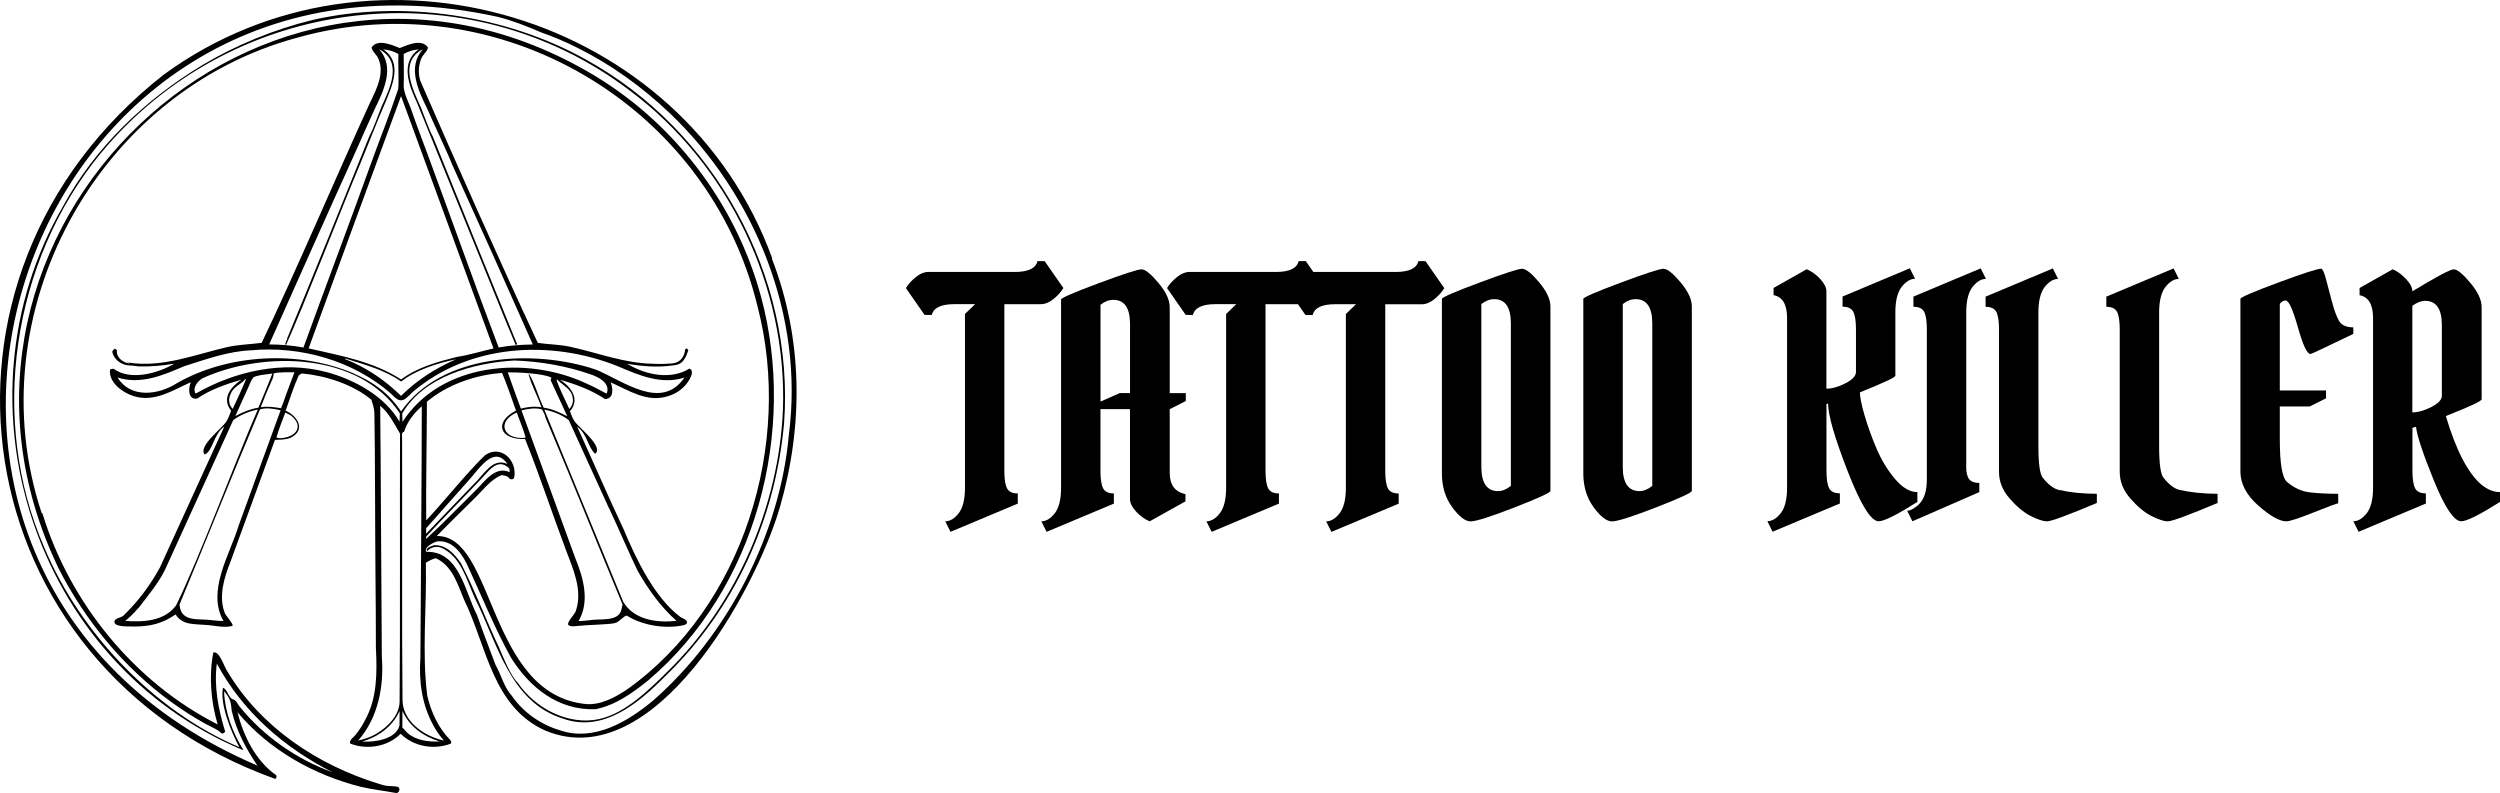 <?xml version="1.0" encoding="UTF-8"?>
<svg id="Capa_2" data-name="Capa 2" xmlns="http://www.w3.org/2000/svg" viewBox="0 0 430.3 136.49">
  <defs>
    <style>
      .cls-1 {
        fill: #000;
        stroke-width: 0px;
      }
    </style>
  </defs>
  <g id="Capa_1-2" data-name="Capa 1">
    <g>
      <g>
        <path class="cls-1" d="M179.19,52.35c.68,0,1.38-.28,2.09-.85.72-.57,1.3-1.2,1.75-1.92l-3.22-4.63h-1.24c-.3,1.24-1.6,1.86-3.9,1.86h-14.91c-.68,0-1.38.28-2.09.85-.72.57-1.3,1.2-1.75,1.92l3.22,4.63h1.24c.3-1.24,1.6-1.86,3.9-1.86h3.56l-1.75,1.69v29.93c0,1.92-.34,3.35-1.02,4.29-.75.98-1.54,1.47-2.37,1.47l.9,1.81,11.58-4.86v-1.75c-.94,0-1.56-.3-1.86-.9-.3-.6-.45-1.6-.45-2.99v-28.68h6.32Z"/>
        <path class="cls-1" d="M201.33,52.86c0-1.24-.65-2.63-1.95-4.18s-2.27-2.32-2.91-2.32-3.11.8-7.4,2.4c-4.29,1.6-6.44,2.53-6.44,2.8v32.41c0,1.92-.34,3.35-1.02,4.29-.75.98-1.54,1.47-2.37,1.47l.9,1.81,11.58-4.86v-1.75c-.94,0-1.56-.3-1.86-.9-.3-.6-.45-1.6-.45-2.99v-10.62h5.08v15.47c0,.68.36,1.4,1.07,2.17.71.77,1.49,1.33,2.32,1.67l6.16-3.44v-1.24c-1.81-.38-2.71-1.6-2.71-3.67v-10.95l2.77-1.41v-1.35h-2.77v-14.8ZM194.5,67.65h-1.75l-3.33,1.47v-16.66c.72-.57,1.45-.85,2.2-.85,1.92,0,2.88,1.39,2.88,4.18v11.86Z"/>
        <path class="cls-1" d="M245.37,44.95h-1.24c-.3,1.24-1.6,1.86-3.9,1.86h-14.18l-1.29-1.86h-1.24c-.3,1.24-1.6,1.86-3.9,1.86h-14.91c-.68,0-1.38.28-2.09.85-.72.57-1.3,1.2-1.75,1.92l3.22,4.63h1.24c.3-1.24,1.6-1.86,3.9-1.86h3.56l-1.75,1.69v29.93c0,1.92-.34,3.35-1.02,4.29-.75.98-1.54,1.47-2.37,1.47l.9,1.81,11.58-4.86v-1.75c-.94,0-1.56-.3-1.86-.9-.3-.6-.45-1.6-.45-2.99v-28.68h5.59l1.29,1.86h1.24c.3-1.24,1.6-1.86,3.9-1.86h3.56l-1.75,1.69v29.93c0,1.92-.34,3.35-1.02,4.29-.75.98-1.54,1.47-2.37,1.47l.9,1.81,11.58-4.86v-1.75c-.94,0-1.56-.3-1.86-.9-.3-.6-.45-1.6-.45-2.99v-28.68h6.32c.68,0,1.38-.28,2.09-.85.72-.57,1.3-1.2,1.75-1.92l-3.22-4.63Z"/>
        <path class="cls-1" d="M262.02,46.25c-.64,0-3.11.8-7.4,2.4-4.29,1.6-6.44,2.53-6.44,2.8v30.04c0,2.26.59,4.2,1.78,5.82s2.24,2.43,3.16,2.43,3.44-.8,7.56-2.4c4.12-1.6,6.18-2.55,6.18-2.85v-31.73c0-1.24-.65-2.63-1.95-4.18-1.3-1.54-2.27-2.31-2.91-2.31ZM260.05,83.63c-.75.6-1.49.9-2.2.9-1.92,0-2.88-1.39-2.88-4.18v-28.01c.72-.57,1.45-.85,2.2-.85,1.92,0,2.88,1.39,2.88,4.18v27.95Z"/>
        <path class="cls-1" d="M286.36,46.25c-.64,0-3.11.8-7.4,2.4-4.29,1.6-6.44,2.53-6.44,2.8v30.04c0,2.26.59,4.2,1.78,5.82s2.24,2.43,3.16,2.43,3.44-.8,7.56-2.4c4.12-1.6,6.18-2.55,6.18-2.85v-31.73c0-1.24-.65-2.63-1.95-4.18-1.3-1.54-2.27-2.31-2.91-2.31ZM284.39,83.63c-.75.6-1.49.9-2.2.9-1.92,0-2.88-1.39-2.88-4.18v-28.01c.72-.57,1.45-.85,2.2-.85,1.92,0,2.88,1.39,2.88,4.18v27.95Z"/>
        <path class="cls-1" d="M330.01,84.7c-1.28,0-2.56-.75-3.84-2.26-1.28-1.51-2.34-3.26-3.19-5.25s-1.53-3.91-2.06-5.73c-.53-1.83-.79-3.13-.79-3.93,4.14-1.66,6.18-2.62,6.1-2.88v-10.9c0-1.92.34-3.35,1.02-4.29.75-.98,1.54-1.47,2.37-1.47l-.9-1.81-11.58,4.86v1.75c.94,0,1.56.3,1.86.9.3.6.45,1.6.45,2.99v7.34c0,.68-.6,1.33-1.81,1.95-1.21.62-2.3.93-3.28.93v-16.77c0-.64-.36-1.35-1.07-2.12-.72-.77-1.49-1.33-2.32-1.67l-5.7,3.22v1.24c1.54.3,2.32,1.6,2.32,3.9v29.25c0,1.92-.34,3.35-1.02,4.29-.75.98-1.54,1.47-2.37,1.47l.9,1.81,11.58-4.86v-1.75c-.94,0-1.56-.3-1.86-.9-.3-.6-.45-1.6-.45-2.99v-11.46l.28-.11c0,2,1.12,5.87,3.36,11.63,2.24,5.76,4.02,8.64,5.34,8.64.94,0,3.16-1.11,6.67-3.33v-1.69Z"/>
        <path class="cls-1" d="M338.43,80.3v-26.54c0-1.92.34-3.35,1.02-4.29.75-.98,1.54-1.47,2.37-1.47l-.9-1.81-11.58,4.86v1.75c.94,0,1.56.3,1.86.9.3.6.45,1.6.45,2.99v25.81c0,1.84-.39,3.22-1.19,4.12-.3.34-.67.64-1.1.9-.43.26-.8.39-1.1.39l.9,1.81s3.88-1.67,11.52-5.02v-1.58c-.83,0-1.41-.22-1.75-.65-.34-.43-.51-1.16-.51-2.17Z"/>
        <path class="cls-1" d="M351.64,82.28c-.53-.6-.79-2.41-.79-5.42v-23.09c0-1.92.34-3.35,1.02-4.29.75-.98,1.54-1.47,2.37-1.47l-.9-1.81-11.58,4.86v1.75c.94,0,1.56.3,1.86.9.3.6.45,1.6.45,2.99v24.51c0,1.66.6,3.18,1.81,4.57,1.21,1.39,2.41,2.4,3.62,3.02,1.21.62,2.15.93,2.85.93s3.55-1.05,8.56-3.16v-1.58c-2.41,0-4.61-.23-6.61-.68-.87-.23-1.75-.9-2.65-2.03Z"/>
        <path class="cls-1" d="M372.42,82.28c-.53-.6-.79-2.41-.79-5.42v-23.09c0-1.92.34-3.35,1.02-4.29.75-.98,1.54-1.47,2.37-1.47l-.9-1.81-11.58,4.86v1.75c.94,0,1.56.3,1.86.9.3.6.45,1.6.45,2.99v24.51c0,1.66.6,3.18,1.81,4.57,1.21,1.39,2.41,2.4,3.62,3.02,1.21.62,2.15.93,2.85.93s3.55-1.05,8.56-3.16v-1.58c-2.41,0-4.61-.23-6.61-.68-.87-.23-1.75-.9-2.65-2.03Z"/>
        <path class="cls-1" d="M401.35,51.84c-.4-1.54-.74-2.86-1.04-3.95-.3-1.09-.57-1.64-.79-1.64-.64,0-3.12.8-7.43,2.4-4.31,1.6-6.47,2.53-6.47,2.8v29.7c0,2.11,1.03,4.07,3.08,5.87,2.05,1.81,3.66,2.71,4.83,2.71.57,0,2.15-.52,4.74-1.55,2.6-1.04,3.99-1.55,4.18-1.55v-1.64c-1.7,0-3.28-.07-4.75-.23-1.47-.15-2.82-.75-4.06-1.81-.83-.72-1.24-3.16-1.24-7.34v-5.65h5.14l2.82-1.41v-1.35h-7.96v-14.91c.3-.38.64-.57,1.02-.57.53,0,1.22,1.54,2.09,4.6.87,3.07,1.58,4.6,2.15,4.6.15,0,1.21-.48,3.19-1.44,1.97-.96,3.38-1.63,4.2-2.01v-1.13c-1.2,0-2.02-.37-2.45-1.1-.43-.73-.85-1.87-1.24-3.42Z"/>
        <path class="cls-1" d="M427.08,83.41c-2.33-2.03-4.37-5.97-6.1-11.8,4.1-1.62,6.16-2.58,6.16-2.88v-15.87c0-1.24-.65-2.63-1.95-4.18s-2.25-2.32-2.85-2.32-2.97,1.26-7.12,3.78c0-.64-.38-1.36-1.13-2.15-.75-.79-1.51-1.34-2.26-1.64l-5.7,3.22v1.24c1.54.3,2.32,1.6,2.32,3.9v29.25c0,1.92-.34,3.35-1.02,4.29-.75.98-1.54,1.47-2.37,1.47l.9,1.81,11.58-4.86v-1.75c-.94,0-1.56-.3-1.86-.9-.3-.6-.45-1.6-.45-2.99v-7.4l.62-.17c.15,1.51,1.18,4.59,3.07,9.26,1.9,4.67,3.47,7,4.71,7,.94,0,3.16-1.11,6.67-3.33v-1.69c-1.09,0-2.16-.43-3.22-1.3ZM420.3,68.1c0,.68-.6,1.33-1.81,1.95-1.21.62-2.3.93-3.28.93v-18.35c.79-.56,1.53-.85,2.2-.85,1.92,0,2.88,1.39,2.88,4.18v12.14Z"/>
      </g>
      <path class="cls-1" d="M132.92,44.47C117.64,2.44,64.28-13.45,28.26,12.79-16.63,47.85-6.41,114.75,47.38,134.07c.21-.15.27-.39.17-.63-3.57-2.5-5.63-6.74-6.68-10.86,5.41,6.48,13.16,10.83,21.3,12.86,1.98.47,4,.67,6,1.05.5.07.81-.76.37-1.02-.3-.17-1.64-.16-2.05-.22-.44-.06-.89-.23-1.31-.35-10.5-3.22-20.35-9.76-26.03-19.32-.55-.74-1.4-3.67-2.44-3.26-.78,4.08-.41,8.4.75,12.37-14.36-7.29-25.43-20.91-30.14-36.27.01,0,.03.02.04.03-.06-.07-.13-.14-.21-.2C-4.13,54.12,16.61,15.7,51.33,6.44c34.43-9.64,70.69,11.65,79.08,46.39h0c6.09,23.51-2.43,51.66-22.57,65.9-2.06,1.35-4.47,2.66-7.01,2.45-16.94-1.71-15.62-29.09-25.65-28.92,2.03-2.11,4.14-4.14,6.21-6.2,1.56-1.46,2.94-3.48,4.96-4.29.37.07.98.13,1.22.45.22.35.62.38.91.08.66-2.97-2.22-5.89-5.01-3.94-3,2.89-7.23,8.16-10.11,11.21-.06-5.63.11-14.68.12-20.42,3.44-2.93,8.46-4.67,12.94-4.95.89,2.11,1.62,4.32,2.4,6.48-3.96,2.02-2.74,5.08,1.55,4.88,2.22,5.41,4.91,13.48,7,19,1.24,3.33,2.94,6.93,1.77,10.52-.25.78-1.39,1.72-1.37,2.39.34.61,1.66.19,2.24.23,0,0,0,0,0,0,.95-.15,5.04-.2,5.89-.47.72-.18,1.41-1.23,2-1.27,2.6,1.67,6.53,2.32,9.61,1.68.31-.06.57-.13.75-.42.03-.58-.69-.76-1.11-.99-4.46-3.32-7.61-9.88-9.81-15.12-2.72-5.79-5.34-11.86-8-17.69,1.81,1.38,1.75,3.41,3.1,4.69,1.55-1.19-2.83-4.53-3.52-5.57-.36-.48-.59-1.16-.82-1.75,1.8-2.09.2-4.19-1.69-5.42,2.67.76,5.4,1.75,7.72,3.31,1.55-.03,1.4-1.82.98-2.87,3.15,1.4,6.29,3.53,9.87,2.38,1.59-.48,2.97-1.51,3.76-2.99.29-.54.67-1.48-.08-1.76-3.21,2.02-7.63,1.06-10.7-.82,2.64.44,5.33.66,8,.26,1.3-.14,1.87-.69,2.52-2.59-.07-.12-.16-.22-.26-.34l-.3.2c-.09,1.26-.87,2.28-2.19,2.4-2.18.17-3.21.06-3.21.06,0,0,0,0,0,0-4.93-.04-9.54-1.86-14.3-2.91-1.86-.41-3.78-.41-5.65-.68-6.39-13.63-14.2-31.28-20.23-45.12-.41-1.31-.32-2.86.3-4.1.25-.44,1.06-1.16,1-1.67-1.12-1.49-3.45-.41-4.83.14-1.33-.53-3.84-1.67-4.85-.09.06.58.72,1.12,1.02,1.62,1.36,2.55-.11,5.44-1.25,7.78-5.53,12.04-12.99,29.57-18.69,41.43-1.98.27-4.01.29-5.97.74-5.55,1.29-11.13,3.57-16.93,2.66-.07-.08-.12-.12-.17-.16l-.1.06c.23.07.27.09.43.27-1.15-.2-2.3-1-2.18-2.29-.13-.16-.15-.2-.34-.26-.25.11-.35.26-.46.52.2,1.19,1.45,2.2,2.62,2.32.66.04,1.32.1,1.97.2,2.04.05,4.08-.13,6.08-.47-2.79,1.67-7.58,2.98-10.41.88-.26-.01-.4.02-.64.12-.3,2.19,2.15,3.98,4.03,4.57,3.58,1.15,6.72-.98,9.87-2.38-.44,1-.52,3.12,1.11,2.8,2.27-1.54,4.98-2.48,7.6-3.23-1.85,1.22-3.46,3.26-1.76,5.34-.27.63-.51,1.45-.93,2-.73,1.07-4.85,4.22-3.62,5.54,1.42-.64,1.48-3.48,3.37-4.83-3.57,7.85-7.51,16.39-11.08,24.26-1.6,2.93-3.63,5.69-6.02,8.03-.54.72-1.41.54-1.75,1.08-.55,1.29,2.76.99,3.47,1.06,2.72-.03,4.75-.53,6.98-2.08,1.25,1.89,3.12,1.61,5.11,1.8,1.54.06,3.24.59,4.73.16.02-.52-1.1-1.6-1.36-2.21-1.12-2.89-.08-6.16,1.01-8.9,1.12-3.05,6.41-17.56,7.63-20.9.93-.04,1.89,0,2.75-.39,2.61-1.35,1.15-3.69-.91-4.64.73-2.02,1.37-4.14,2.27-6.09l.51-.31c4.06.36,8.81,1.88,11.97,4.52.23.71.47,1.42.52,2.16.13,6.7.12,21.19.19,28.08.04,4.14.07,8.29.07,12.43.21,4.26.26,8.72-1.91,12.56-.45.89-.99,1.71-1.62,2.48-.34.43-1.06.84-.91,1.46,2.86,1.16,6.51.56,8.7-1.67,2.22,2.21,5.8,2.83,8.69,1.67.03-.28.01-.4-.17-.62-2.03-2.05-3.29-4.82-3.94-7.61-.95-7.45-.07-15.34-.24-22.88.57-.35,1.06-.62,1.71-.78,2.85,1.3,3.73,4.42,4.85,7.1,3.94,8.06,4.89,18.56,14.08,22.6,18.64,7.67,36.02-23.94,40.28-38.42,4.11-14.18,3.99-29.07-1.38-42.89ZM44.33,131.83l-.08.03.05-.06s.02.02.02.04ZM73.36,90.9c1.72-1.88,5.85-6.62,7.63-8.58,1.58-1.81,4.12-5.73,6.35-2.45-2.56-1.22-4.15,1.95-5.78,3.44-.79.83-7.6,7.88-8.21,8.55v-.95ZM73.4,92.31c2.81-3.05,6.43-6.72,9.32-9.77,1.36-1.39,2.9-3.87,4.93-1.93.04.22.06.44.09.67-2.53-1.19-4.34,1.66-5.94,3.19-2.79,2.75-5.52,5.61-8.41,8.24l-.07-.09c0-.11.02-.21.08-.31ZM87.38,64.09c1.58-.03,6.21.18,7.51.9,0,.17-.06.29-.12.44l2.87,6.22c-1.31-.65-2.59-1.29-4.06-1.48-.94-1.87-1.43-4.02-2.51-5.79h-.1c.5,1.96,1.57,3.79,2.22,5.72-1.18-.21-2.39-.06-3.54.23-.77-2.07-1.52-4.15-2.25-6.24ZM90.2,75.37c-3.6.26-4.77-2.8-1.26-4.37.5,1.42,1.12,2.81,1.52,4.25-.11.13-.11.1-.26.12ZM107.01,104.69c-.33,2.47-3.76,1.72-5.58,2.07-.6.09-1.24.1-1.85.14,1.97-3.35.84-7.43-.54-10.78-1.38-3.76-7.79-21.39-9.29-25.5,1.12-.24,2.43-.5,3.55-.14.22.39.53.97.59,1.41,4.21,9.91,9.12,22.23,13.26,32.16-.06.21-.11.42-.14.64ZM104.82,87.45c1.24,2.59,3.71,8.33,4.94,10.81,1.78,3.14,3.96,6.2,6.68,8.6-3.33.38-7.31-.15-9.17-3.27-3.23-7.9-10.26-24.99-13.58-33.09,1.52.3,2.97.88,4.21,1.81l6.91,15.15ZM98.57,68.54c.17.68-.14,1.35-.57,1.87-.46-1.02-2.07-4.25-2.2-5.07.02,0,.08-.03.1-.02.9.98,2.57,1.67,2.67,3.21ZM69.48,14.85c.07-1.84,0-3.71,0-5.56.82-.47,1.65-.7,2.58-.79-3.23,2.26-1.66,6.28-.29,9.17,0,0,10.63,26.17,10.63,26.17,1.78,4.3,4.56,11.36,6.37,15.55l.24-.14c-3.57-8.73-10.92-26.81-14.51-35.75-.74-1.36-1.42-3.44-2.02-4.92-1.43-3.21-3.89-7.94.31-10.11-2.76,3.08-.76,7.18.79,10.34.83,1.96,3.56,7.7,4.27,9.57,4.66,10.24,9.3,20.61,13.86,30.91-1.94.04-3.97.16-5.88.52-4.16-10.96-8.19-22.35-12.27-33.36-.87-2.4-1.82-4.78-2.65-7.23-.46-1.43-1.32-2.86-1.44-4.37ZM69.03,16.54c4.88,13.32,11.03,30.1,15.91,43.43-2.08.48-4.12,1.12-6.24,1.45-3.36.84-6.85,1.79-9.66,3.89-4.75-3.09-10.46-4.1-15.92-5.35,5.01-13.81,10.85-29.65,15.91-43.43ZM59.35,61.77l.09-.06c3.25,1.02,6.79,1.96,9.62,3.97,2.43-1.98,6.36-3.22,9.41-3.83-3.5,1.53-6.73,3.58-9.44,6.29-2.76-2.71-6.02-4.93-9.63-6.33v-.04s-.05,0-.05,0ZM46.75,58.34c4.75-10.62,9.49-21.32,14.31-31.91,1.11-2.55,2.27-5.07,3.41-7.61,1.55-3.16,3.56-7.26.79-10.34,4.12,2.13,1.84,6.72.4,9.89-.69,1.72-1.31,3.59-2.16,5.24-3.22,7.99-10.83,26.89-14.07,34.62v.15c-.13.25-.3.62-.37.9.06.03.12.04.19.06,2.95-6.48,9.81-24.2,12.71-31.04,1.06-2.52,3.21-8.08,4.3-10.51,1.22-2.98,3.12-6.95-.28-9.29.95.1,1.76.32,2.59.79-.07,1.45.11,4.66-.03,6.03-1.39,4.19-3.21,8.71-4.71,12.89-3.56,9.92-8,21.66-11.6,31.6-1.92-.36-3.95-.52-5.9-.53l.41-.95ZM39.64,69.82c-.47-1.03-.05-2.15.67-2.96.54-.55,1.37-.94,1.82-1.52.07-.09.1-.11.2-.14.04.26-1.96,4.5-2.28,5.18-.14-.18-.3-.36-.42-.57ZM42.69,66.78c.25-.55.5-1.27.86-1.75.33-.44,2.75-.65,3.33-.73-.78,1.97-1.58,3.92-2.4,5.87-1.42.23-2.66.75-3.97,1.45.73-1.61,1.43-3.24,2.18-4.84ZM30.29,104.22c-1.98,2.7-5.66,2.89-8.73,2.65.57-.46,1.12-.99,1.63-1.52.2-.23.53-.62.76-.82,1.53-2.04,3.29-4.11,4.44-6.43,2.56-5.65,9.09-19.98,11.76-25.8,1.27-.92,2.68-1.49,4.22-1.81-3.87,8.9-9.94,25.26-14.07,33.74ZM41.08,90.46c-1.52,5.03-5.56,11.25-2.61,16.44-.61-.04-1.24-.05-1.85-.14-2.32-.36-5.5.48-5.72-2.71,4.41-10.56,9.37-23.06,13.85-33.58,1.12-.36,2.43-.1,3.55.14l-7.22,19.84ZM50.06,71.5c2.53,2.05.59,3.94-2.04,3.92-.16-.08-.31,0-.43-.17.4-1.44,1.02-2.84,1.52-4.25.32.15.63.33.95.5ZM48.83,69.11l-.46,1.16c-1.16-.2-2.32-.38-3.49-.17.51-1.33,1.03-2.66,1.63-3.96.17-.48.71-1.37.56-1.83.49-.29,2.93-.24,3.61-.23-.6,1.68-1.29,3.34-1.86,5.03ZM56.21,64.05c-7.52-2.03-15.78-.15-22.44,3.65h-.14c-.51-1.02.41-2.12,1.26-2.61,10.47-4.75,26.97-4.49,33.93,6.06l-.05,1.44c-2.54-4.42-7.76-7.25-12.56-8.55ZM68.77,124.85c-.61,2.41-4.31,2.93-6.42,2.78,2.78-.81,5.23-2.59,6.43-5.27,0,.83,0,1.66-.02,2.49ZM68.85,75.12c-.04,10.12.04,35.52-.07,45.26.15,2.59-1.94,4.68-4.01,5.92-.95.58-2.04.9-3.12,1.16,3.44-3.91,4.46-9.33,4.07-14.4-.08-7.63-.18-35.33-.28-43.22,1.55,1.3,2.42,3.11,3.42,4.81,0,.16,0,.31,0,.46ZM60.85,64.26c-9.42-3.98-21.51-3.38-30.38,1.68-3.17,2.05-8,2.7-10.24-.97,3.96,1.3,7.88-.4,11.48-1.94,3.68-1.16,7.51-2.56,11.41-2.73,8.57-.81,17.71,1.77,24.22,7.49,1.68,1.83,2.18,1.18,3.69-.32,9.74-8.28,23.75-9.07,35.31-4.43,3.6,1.54,7.52,3.24,11.47,1.94-4,5.83-10.52.56-15.27-1.37-10.61-3.57-26.62-2.78-33.51,7.21-2.12-3.16-4.71-5.05-8.18-6.54ZM70.22,126.24c-.36-.3-.59-.72-.97-1,.02-.96.03-1.92.02-2.88,1.18,2.69,3.67,4.46,6.43,5.26-1.87.09-3.97-.14-5.48-1.39ZM74.54,124.77c.52.95,1.13,1.9,1.87,2.69-3.43-.72-7.26-3.37-7.13-7.24-.12-9.49-.03-34.93-.07-44.76,0-.38-.18-1.04.34-1.14.53-1.73,1.7-3.21,3.05-4.39,0,8.7-.19,34.73-.24,43.29-.29,3.98.25,8.02,2.19,11.55ZM69.28,72.61l-.05-1.44c3.71-6.4,12.33-8.7,19.27-9.12,4.46.15,8.88.91,13.11,2.37,1.36.44,3.45,1.48,2.85,3.23-.03.03-.06.08-.1.08-1.09-.57-2.22-1.2-3.36-1.69-10.32-4.88-25.11-3.66-31.72,6.57ZM135.78,74.82c-1.5,17-10.52,34.52-23.36,45.75-4.34,3.63-10.16,7.09-15.94,5.16-3.33-.97-6.4-3.08-8.37-5.95-1.36-1.48-1.84-3.63-2.82-5.35-1.06-2.85-2.18-5.68-3.18-8.55-2.07-3.98-3.03-11.05-8.72-10.9-.54-.75,1.29-1.67,1.87-1.8,2.86-.28,4.54,2.54,5.52,4.83,2.34,5.08,4.46,10.27,7.17,15.18,3.23,5.18,8.17,9.11,14.55,8.88,3.46-.69,6.43-2.83,9.12-5.01,18.52-15.72,25.63-42.86,19.36-66.03-4.37-16.16-15.29-30.41-29.84-38.72C45.02-20.01-17.77,40.16,10.12,97.9c4.57,8.96,11.12,16.91,19.26,22.86,1.88,1.37,3.85,2.63,5.88,3.77.67.38,2.44,1.12,2.82,1.68.29.11.53-.04.68-.29-1.16-3.74-1.96-7.75-1.44-11.71,4.45,8.31,11.58,14.48,19.91,18.71-6.06-2.18-11.79-6.14-15.87-11.17-.42-.42-.64-1.21-1.23-1.37-.77-.14-.99-1.77-1.75-2-.57,2.84,1.44,7.68,2.81,10.22-14.66-6.22-27.34-19.63-33.51-34.23C-2.02,72.23,2.06,44.96,17.37,26.35,39.94-.89,80.32-5.84,108.51,15.67c16.87,12.63,27.01,33.74,26.25,54.81-.68,16.57-7.98,33.49-19.84,45.08-3.15,3.11-7.29,7.23-11.77,8.2-5.36,1.18-11.08-1.89-14.04-6.26-1.21-1.13-2.56-4.51-3.23-6.09-2.27-4.78-4.12-9.79-6.55-14.48-1.09-1.57-2.56-3.22-4.63-3.08-.47.16-1.09.31-1.3.81.05.08.07.12.16.17.63-.67,1.51-.86,2.36-.57,3.41,1.5,4.38,5.51,5.78,8.63,3.88,7.63,5.99,17.95,15.22,20.8,6.93,2.48,13.07-2.72,17.64-7.36,11.93-11.52,18.93-27.08,20.4-43.56,1.83-25.21-11.97-50.31-34.08-62.5C87.05,2.53,69.25-.09,53.78,3.44c-6.65,1.64-13.06,4.26-18.94,7.76-9.86,5.94-18.51,14.18-24.02,24.35-19.45,33.62-5.03,78.5,30.94,93.53l.09-.07c-1.82-2.9-3.17-6.55-3.28-10.04,1.1,1.32,1.15,1.76,1.32,3.4.8,3.44,2.46,6.5,4.41,9.4C-34.19,98.21,2.71-15.27,85.66,2.9c2.58.64,5.04,1.63,7.47,2.67,2.09.74,4.14,1.59,6.12,2.59,5.89,2.91,11.27,6.79,16.02,11.31,14.73,14.04,23.17,34.99,20.51,55.34Z"/>
    </g>
  </g>
</svg>